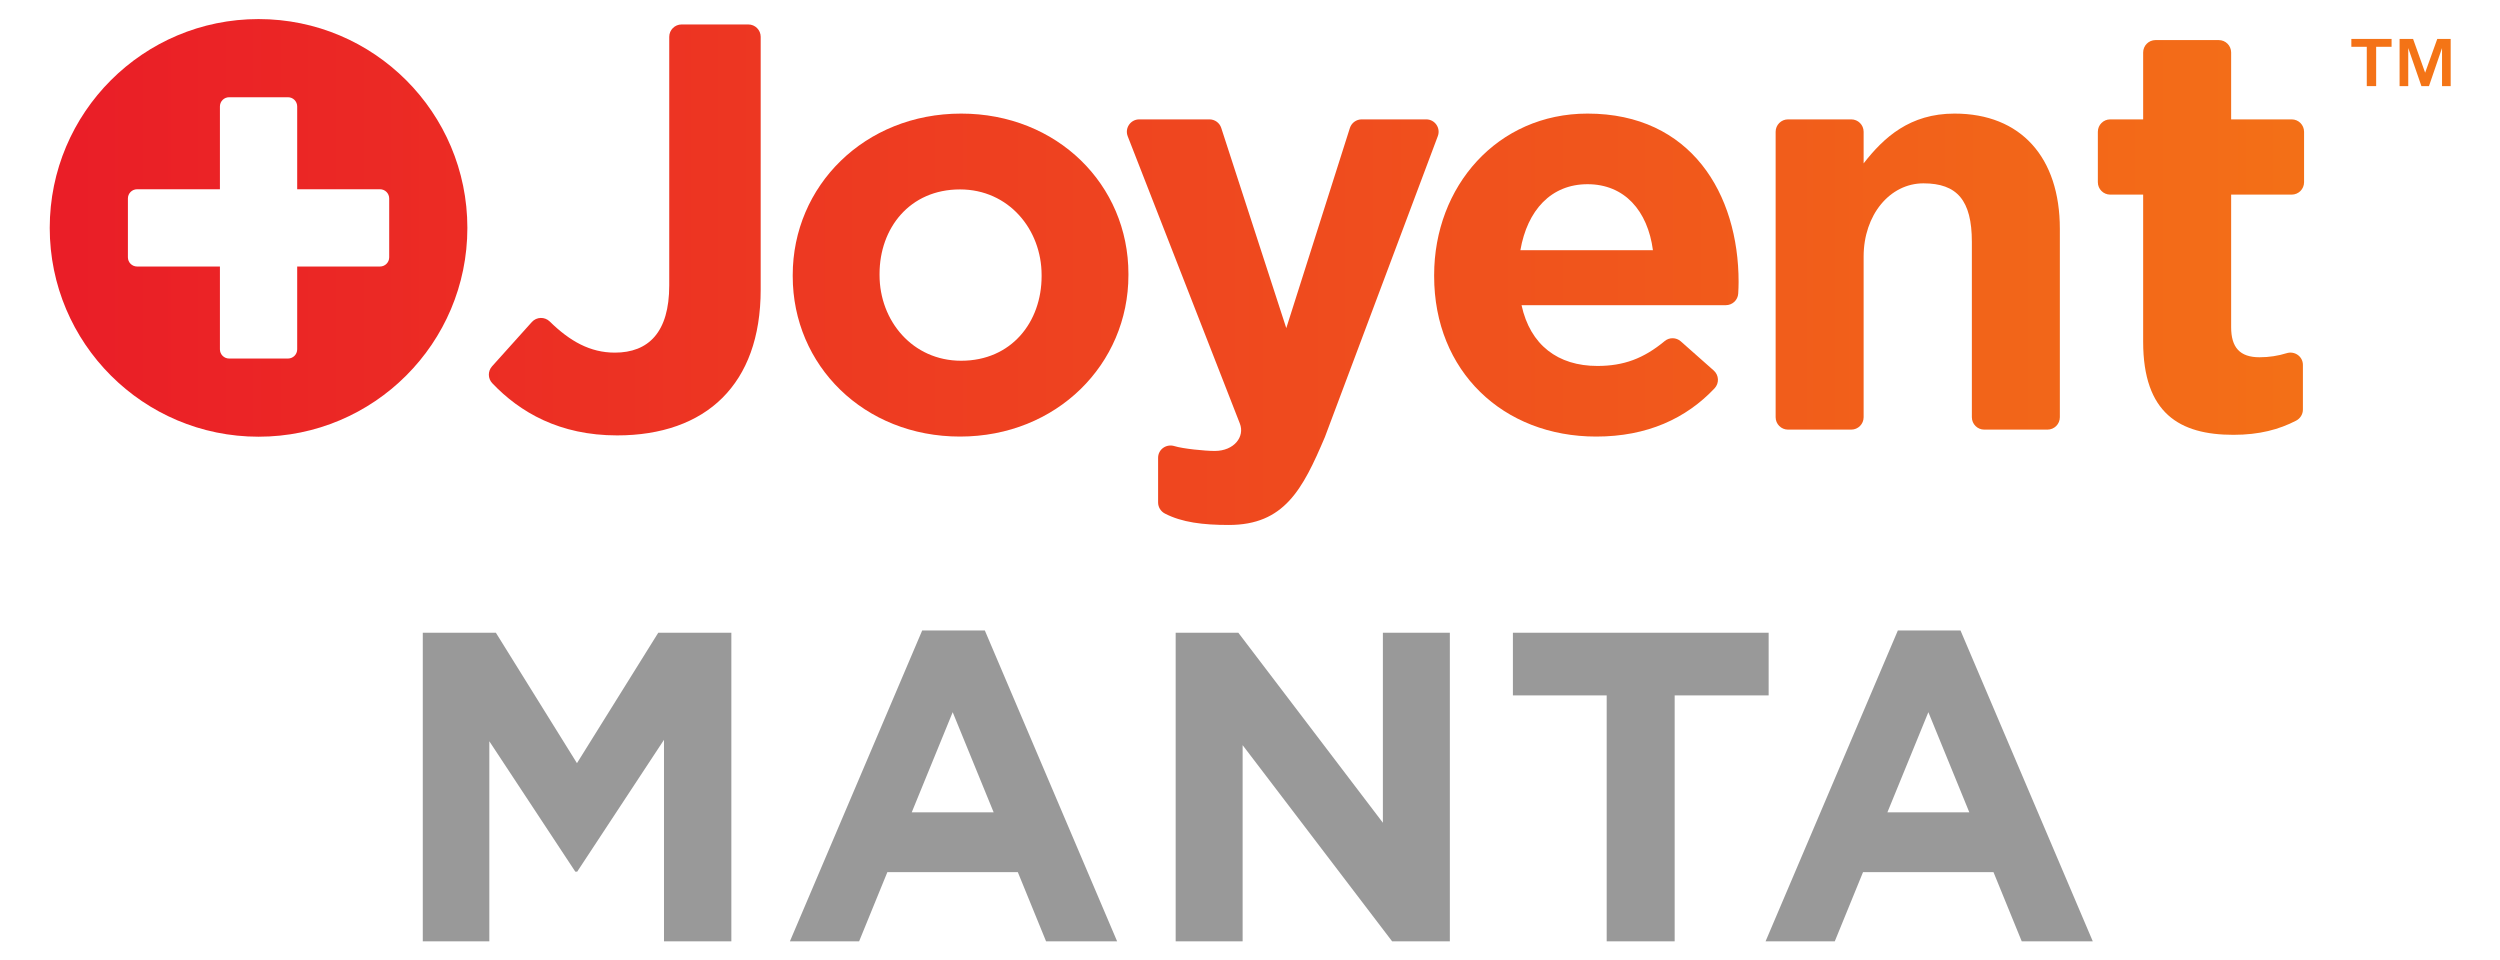 <?xml version="1.0" encoding="UTF-8" standalone="yes"?>
<svg version="1.1" id="design" xmlns="http://www.w3.org/2000/svg" xmlns:xlink="http://www.w3.org/1999/xlink" x="0px" y="0px" viewBox="-6.48 3.98 1220.96 469.04" style="enable-background:new 0 0 1204 495;" xml:space="preserve">
  <style type="text/css">
	.st0{fill:#999999;}
	.st1{fill:none;}
	.st2{fill:url(#SVGID_1_);}
	.st3{fill:url(#SVGID_2_);}
	.st4{fill:url(#SVGID_3_);}
	.st5{fill:url(#SVGID_4_);}
	.st6{fill:url(#SVGID_5_);}
	.st7{fill:url(#SVGID_6_);}
	.st8{fill:url(#SVGID_7_);}
	.st9{fill:url(#SVGID_8_);}
	.st10{fill:url(#SVGID_9_);}
</style>
  <g>
    <path class="st0" d="M200,313h35.7l39.6,63.7L315,313h35.7v150.7h-32.9v-98.4&#xA;&#x9;&#x9;l-42.4,64.4h-0.9l-42-63.7v97.7H200V313z"/>
    <path class="st0" d="M443.9,311.9H474.5l64.6,151.8h-34.7l-13.8-33.8h-63.7&#xA;&#x9;&#x9;l-13.8,33.8h-33.8L443.9,311.9z M478.8,400.7l-20-48.9l-20,48.9&#xA;&#x9;&#x9;H478.8z"/>
    <path class="st0" d="M567.7,313h30.6l70.6,92.8V313h32.7v150.7h-28.2l-73-95.8&#xA;&#x9;&#x9;v95.8h-32.7L567.7,313L567.7,313z"/>
    <path class="st0" d="M778.3,343.6h-45.9V313h124.9v30.6h-45.9v120.1h-33.2&#xA;&#x9;&#x9;V343.6H778.3z"/>
    <path class="st0" d="M920.4,311.9H951l64.6,151.8h-34.7l-13.8-33.8h-63.7&#xA;&#x9;&#x9;l-13.8,33.8h-33.8L920.4,311.9z M955.3,400.7l-20-48.9l-20,48.9&#xA;&#x9;&#x9;H955.3z"/>
  </g>
  <g>
    <path class="st1" d="M179.1,96.409h-40.439V55.969c0-2.483-2.013-4.496-4.496-4.496&#xA;&#x9;&#x9;h-28.745c-2.484,0-4.496,2.013-4.496,4.496v40.44H60.483&#xA;&#x9;&#x9;c-2.483,0-4.496,2.012-4.496,4.496v28.744c0,2.485,2.013,4.496,4.496,4.496h40.441&#xA;&#x9;&#x9;v40.44c0,2.484,2.012,4.497,4.496,4.497h28.745c2.483,0,4.496-2.013,4.496-4.497&#xA;&#x9;&#x9;v-40.44h40.439c2.484,0,4.496-2.011,4.496-4.496v-28.744&#xA;&#x9;&#x9;C183.596,98.421,181.584,96.409,179.1,96.409z"/>
    <path class="st1" d="M768.844,93.941c-17.812,0-29.401,12.721-32.791,32.225h64.732&#xA;&#x9;&#x9;C798.24,106.945,786.935,93.941,768.844,93.941z"/>
    <path class="st1" d="M462.365,96.487c-24.592,0-39.289,18.939-39.289,41.269v0.567&#xA;&#x9;&#x9;c0,22.332,16.113,41.837,39.857,41.837c24.593,0,39.291-18.94,39.291-41.272v-0.565&#xA;&#x9;&#x9;C502.224,115.991,486.115,96.487,462.365,96.487z"/>
    <path class="st2" d="M462.933,59.455c-47.207,0-82.261,35.335-82.261,78.868v0.565&#xA;&#x9;&#x9;c0,43.533,34.773,78.304,81.693,78.304c47.213,0,82.261-35.336,82.261-78.869v-0.567&#xA;&#x9;&#x9;C544.627,94.224,509.86,59.455,462.933,59.455z M502.224,138.888&#xA;&#x9;&#x9;c0,22.332-14.697,41.272-39.291,41.272c-23.744,0-39.857-19.505-39.857-41.837v-0.567&#xA;&#x9;&#x9;c0-22.331,14.697-41.269,39.289-41.269c23.749,0,39.859,19.504,39.859,41.836V138.888&#xA;&#x9;&#x9;z"/>
    <path class="st3" d="M690.067,62.281l0,0h-31.523c-2.628,0-4.959,1.699-5.76,4.203&#xA;&#x9;&#x9;l-31.064,97.751l-31.78-97.821c-0.824-2.468-3.135-4.132-5.737-4.132h-34.288&#xA;&#x9;&#x9;c-4.26,0-7.185,4.283-5.636,8.249l54.749,140.259&#xA;&#x9;&#x9;c2.564,6.411-2.731,13.429-12.267,13.429c-4.705,0-15.557-1.084-19.661-2.364&#xA;&#x9;&#x9;c-3.953-1.233-7.983,1.575-7.983,5.716v21.81c0,2.295,1.305,4.371,3.345,5.426&#xA;&#x9;&#x9;c8.285,4.284,18.509,5.561,31.185,5.561c27.013,0,36.017-17.214,46.915-42.895&#xA;&#x9;&#x9;l55.168-147.017C697.215,66.501,694.291,62.281,690.067,62.281z"/>
    <path class="st4" d="M358.98,15.921h-32.563c-3.34,0-6.051,2.709-6.051,6.049v121.44&#xA;&#x9;&#x9;c0,22.897-10.173,32.791-26.568,32.791c-12.052,0-21.961-5.56-31.776-15.192&#xA;&#x9;&#x9;c-2.464-2.419-6.441-2.331-8.748,0.237l-19.449,21.652&#xA;&#x9;&#x9;c-2.115,2.353-2.069,5.941,0.111,8.236h0&#xA;&#x9;&#x9;c13.489,14.207,32.892,25.492,60.991,25.492c21.487,0,39.291-6.22,51.449-18.376&#xA;&#x9;&#x9;c11.872-11.872,18.653-29.397,18.653-52.861V21.971&#xA;&#x9;&#x9;C365.029,18.631,362.321,15.921,358.98,15.921z"/>
    <path class="st5" d="M119.792,13.293c-56.324,0-101.985,45.66-101.985,101.984&#xA;&#x9;&#x9;c0,56.324,45.661,101.984,101.985,101.984c56.324,0,101.984-45.66,101.984-101.984&#xA;&#x9;&#x9;C221.776,58.953,176.116,13.293,119.792,13.293z M183.596,129.649&#xA;&#x9;&#x9;c0,2.485-2.012,4.496-4.496,4.496h-40.439v40.44&#xA;&#x9;&#x9;c0,2.484-2.013,4.497-4.496,4.497h-28.745c-2.484,0-4.496-2.013-4.496-4.497&#xA;&#x9;&#x9;v-40.44H60.483c-2.483,0-4.496-2.011-4.496-4.496v-28.744&#xA;&#x9;&#x9;c0-2.484,2.013-4.496,4.496-4.496h40.441V55.969c0-2.483,2.012-4.496,4.496-4.496&#xA;&#x9;&#x9;h28.745c2.483,0,4.496,2.013,4.496,4.496v40.44h40.439&#xA;&#x9;&#x9;c2.484,0,4.496,2.012,4.496,4.496V129.649z"/>
    <path class="st8" d="M1112.739,62.281h-29.567V29.603c0-3.341-2.708-6.049-6.049-6.049&#xA;&#x9;&#x9;h-30.872c-3.34,0-6.049,2.708-6.049,6.049V62.281h-16.077&#xA;&#x9;&#x9;c-3.341,0-6.049,2.708-6.049,6.049v24.649c0,3.341,2.708,6.049,6.049,6.049h16.077&#xA;&#x9;&#x9;v71.801c0,35.053,17.812,45.513,44.101,45.513c12.675,0,22.288-2.623,30.575-6.907&#xA;&#x9;&#x9;c2.039-1.055,3.344-3.132,3.344-5.427v-21.811c0-4.14-4.028-6.949-7.981-5.716&#xA;&#x9;&#x9;c-4.105,1.28-8.511,1.98-13.217,1.98c-9.613,0-13.851-4.807-13.851-14.7&#xA;&#x9;&#x9;V99.029h29.567c3.341,0,6.051-2.708,6.051-6.049v-24.649&#xA;&#x9;&#x9;C1118.789,64.989,1116.08,62.281,1112.739,62.281z"/>
    <path class="st9" d="M948.067,59.455c-21.765,0-34.487,11.589-44.38,24.311V68.331&#xA;&#x9;&#x9;c0-3.341-2.711-6.049-6.051-6.049h-30.871c-3.341,0-6.051,2.708-6.051,6.049&#xA;&#x9;&#x9;h-0v139.419c0,3.34,2.709,6.051,6.051,6.051h30.871&#xA;&#x9;&#x9;c3.34,0,6.051-2.711,6.051-6.051v-78.472c0-20.353,12.82-35.755,29.215-35.755&#xA;&#x9;&#x9;c16.4,0,23.644,8.249,23.644,28.603v85.624c0,3.34,2.708,6.051,6.049,6.051&#xA;&#x9;&#x9;h30.872c3.34,0,6.049-2.711,6.049-6.051v-92.041&#xA;&#x9;&#x9;C999.516,80.939,980.576,59.455,948.067,59.455z"/>
    <path class="st10" d="M768.844,59.455c-44.1,0-74.912,35.617-74.912,78.868v0.565h-0&#xA;&#x9;&#x9;c0,46.36,33.639,78.304,79.153,78.304c24.869,0,43.924-8.837,57.8-23.56&#xA;&#x9;&#x9;c2.357-2.5,2.164-6.427-0.408-8.704l-16.101-14.251&#xA;&#x9;&#x9;c-2.216-1.961-5.548-2.025-7.828-0.137c-10.356,8.576-20.06,12.164-32.901,12.164&#xA;&#x9;&#x9;c-19.22,0-32.788-10.176-37.031-29.681h99.781c3.195,0,5.857-2.485,6.039-5.675&#xA;&#x9;&#x9;c0.113-1.977,0.191-3.88,0.191-5.633&#xA;&#x9;&#x9;C842.627,98.748,819.444,59.455,768.844,59.455z M736.053,126.167&#xA;&#x9;&#x9;c3.389-19.504,14.979-32.225,32.791-32.225c18.091,0,29.396,13.004,31.941,32.225&#xA;&#x9;&#x9;H736.053z"/>
    <linearGradient id="SVGID_1_" gradientUnits="userSpaceOnUse" x1="-116.97" y1="953.676" x2="-115.97" y2="953.676" gradientTransform="matrix(1172.587 0 0 -1172.587 137175.453 1118405.5)">
      <stop offset="0" style="stop-color:#EA1D27"/>
      <stop offset="1" style="stop-color:#F47516"/>
    </linearGradient>
    <linearGradient id="SVGID_2_" gradientUnits="userSpaceOnUse" x1="-116.97" y1="953.656" x2="-115.97" y2="953.656" gradientTransform="matrix(1172.587 0 0 -1172.587 137175.453 1118405.5)">
      <stop offset="0" style="stop-color:#EA1D27"/>
      <stop offset="1" style="stop-color:#F47516"/>
    </linearGradient>
    <linearGradient id="SVGID_3_" gradientUnits="userSpaceOnUse" x1="-116.97" y1="953.694" x2="-115.97" y2="953.694" gradientTransform="matrix(1172.587 0 0 -1172.587 137175.453 1118405.5)">
      <stop offset="0" style="stop-color:#EA1D27"/>
      <stop offset="1" style="stop-color:#F47516"/>
    </linearGradient>
    <linearGradient id="SVGID_4_" gradientUnits="userSpaceOnUse" x1="-116.97" y1="953.695" x2="-115.97" y2="953.695" gradientTransform="matrix(1172.587 0 0 -1172.587 137175.453 1118405.5)">
      <stop offset="0" style="stop-color:#EA1D27"/>
      <stop offset="1" style="stop-color:#F47516"/>
    </linearGradient>
    <linearGradient id="SVGID_5_" gradientUnits="userSpaceOnUse" x1="-116.97" y1="953.764" x2="-115.97" y2="953.764" gradientTransform="matrix(1172.587 0 0 -1172.587 137175.453 1118405.5)">
      <stop offset="0" style="stop-color:#EA1D27"/>
      <stop offset="1" style="stop-color:#F47516"/>
    </linearGradient>
    <linearGradient id="SVGID_6_" gradientUnits="userSpaceOnUse" x1="-116.97" y1="953.764" x2="-115.97" y2="953.764" gradientTransform="matrix(1172.587 0 0 -1172.587 137175.453 1118405.5)">
      <stop offset="0" style="stop-color:#EA1D27"/>
      <stop offset="1" style="stop-color:#F47516"/>
    </linearGradient>
    <linearGradient id="SVGID_7_" gradientUnits="userSpaceOnUse" x1="-116.97" y1="953.691" x2="-115.97" y2="953.691" gradientTransform="matrix(1172.587 0 0 -1172.587 137175.453 1118405.5)">
      <stop offset="0" style="stop-color:#EA1D27"/>
      <stop offset="1" style="stop-color:#F47516"/>
    </linearGradient>
    <linearGradient id="SVGID_8_" gradientUnits="userSpaceOnUse" x1="-116.97" y1="953.677" x2="-115.97" y2="953.677" gradientTransform="matrix(1172.587 0 0 -1172.587 137175.453 1118405.5)">
      <stop offset="0" style="stop-color:#EA1D27"/>
      <stop offset="1" style="stop-color:#F47516"/>
    </linearGradient>
    <linearGradient id="SVGID_9_" gradientUnits="userSpaceOnUse" x1="-116.97" y1="953.676" x2="-115.97" y2="953.676" gradientTransform="matrix(1172.587 0 0 -1172.587 137175.453 1118405.5)">
      <stop offset="0" style="stop-color:#EA1D27"/>
      <stop offset="1" style="stop-color:#F47516"/>
    </linearGradient>
    <polygon class="st6" points="1183.844,22.988 1177.917,39.487 1172.028,22.988 1165.439,22.988 &#xA;&#x9;&#x9;1165.439,46.036 1169.668,46.036 1169.668,27.439 1176.101,46.036 1179.791,46.036 &#xA;&#x9;&#x9;1186.167,27.439 1186.167,46.036 1190.395,46.036 1190.395,22.988 &#x9;"/>
    <polygon class="st7" points="1141.883,26.835 1149.417,26.835 1149.417,46.036 1153.995,46.036 &#xA;&#x9;&#x9;1153.995,26.835 1161.528,26.835 1161.528,22.988 1141.883,22.988 &#x9;"/>
  </g>
</svg>